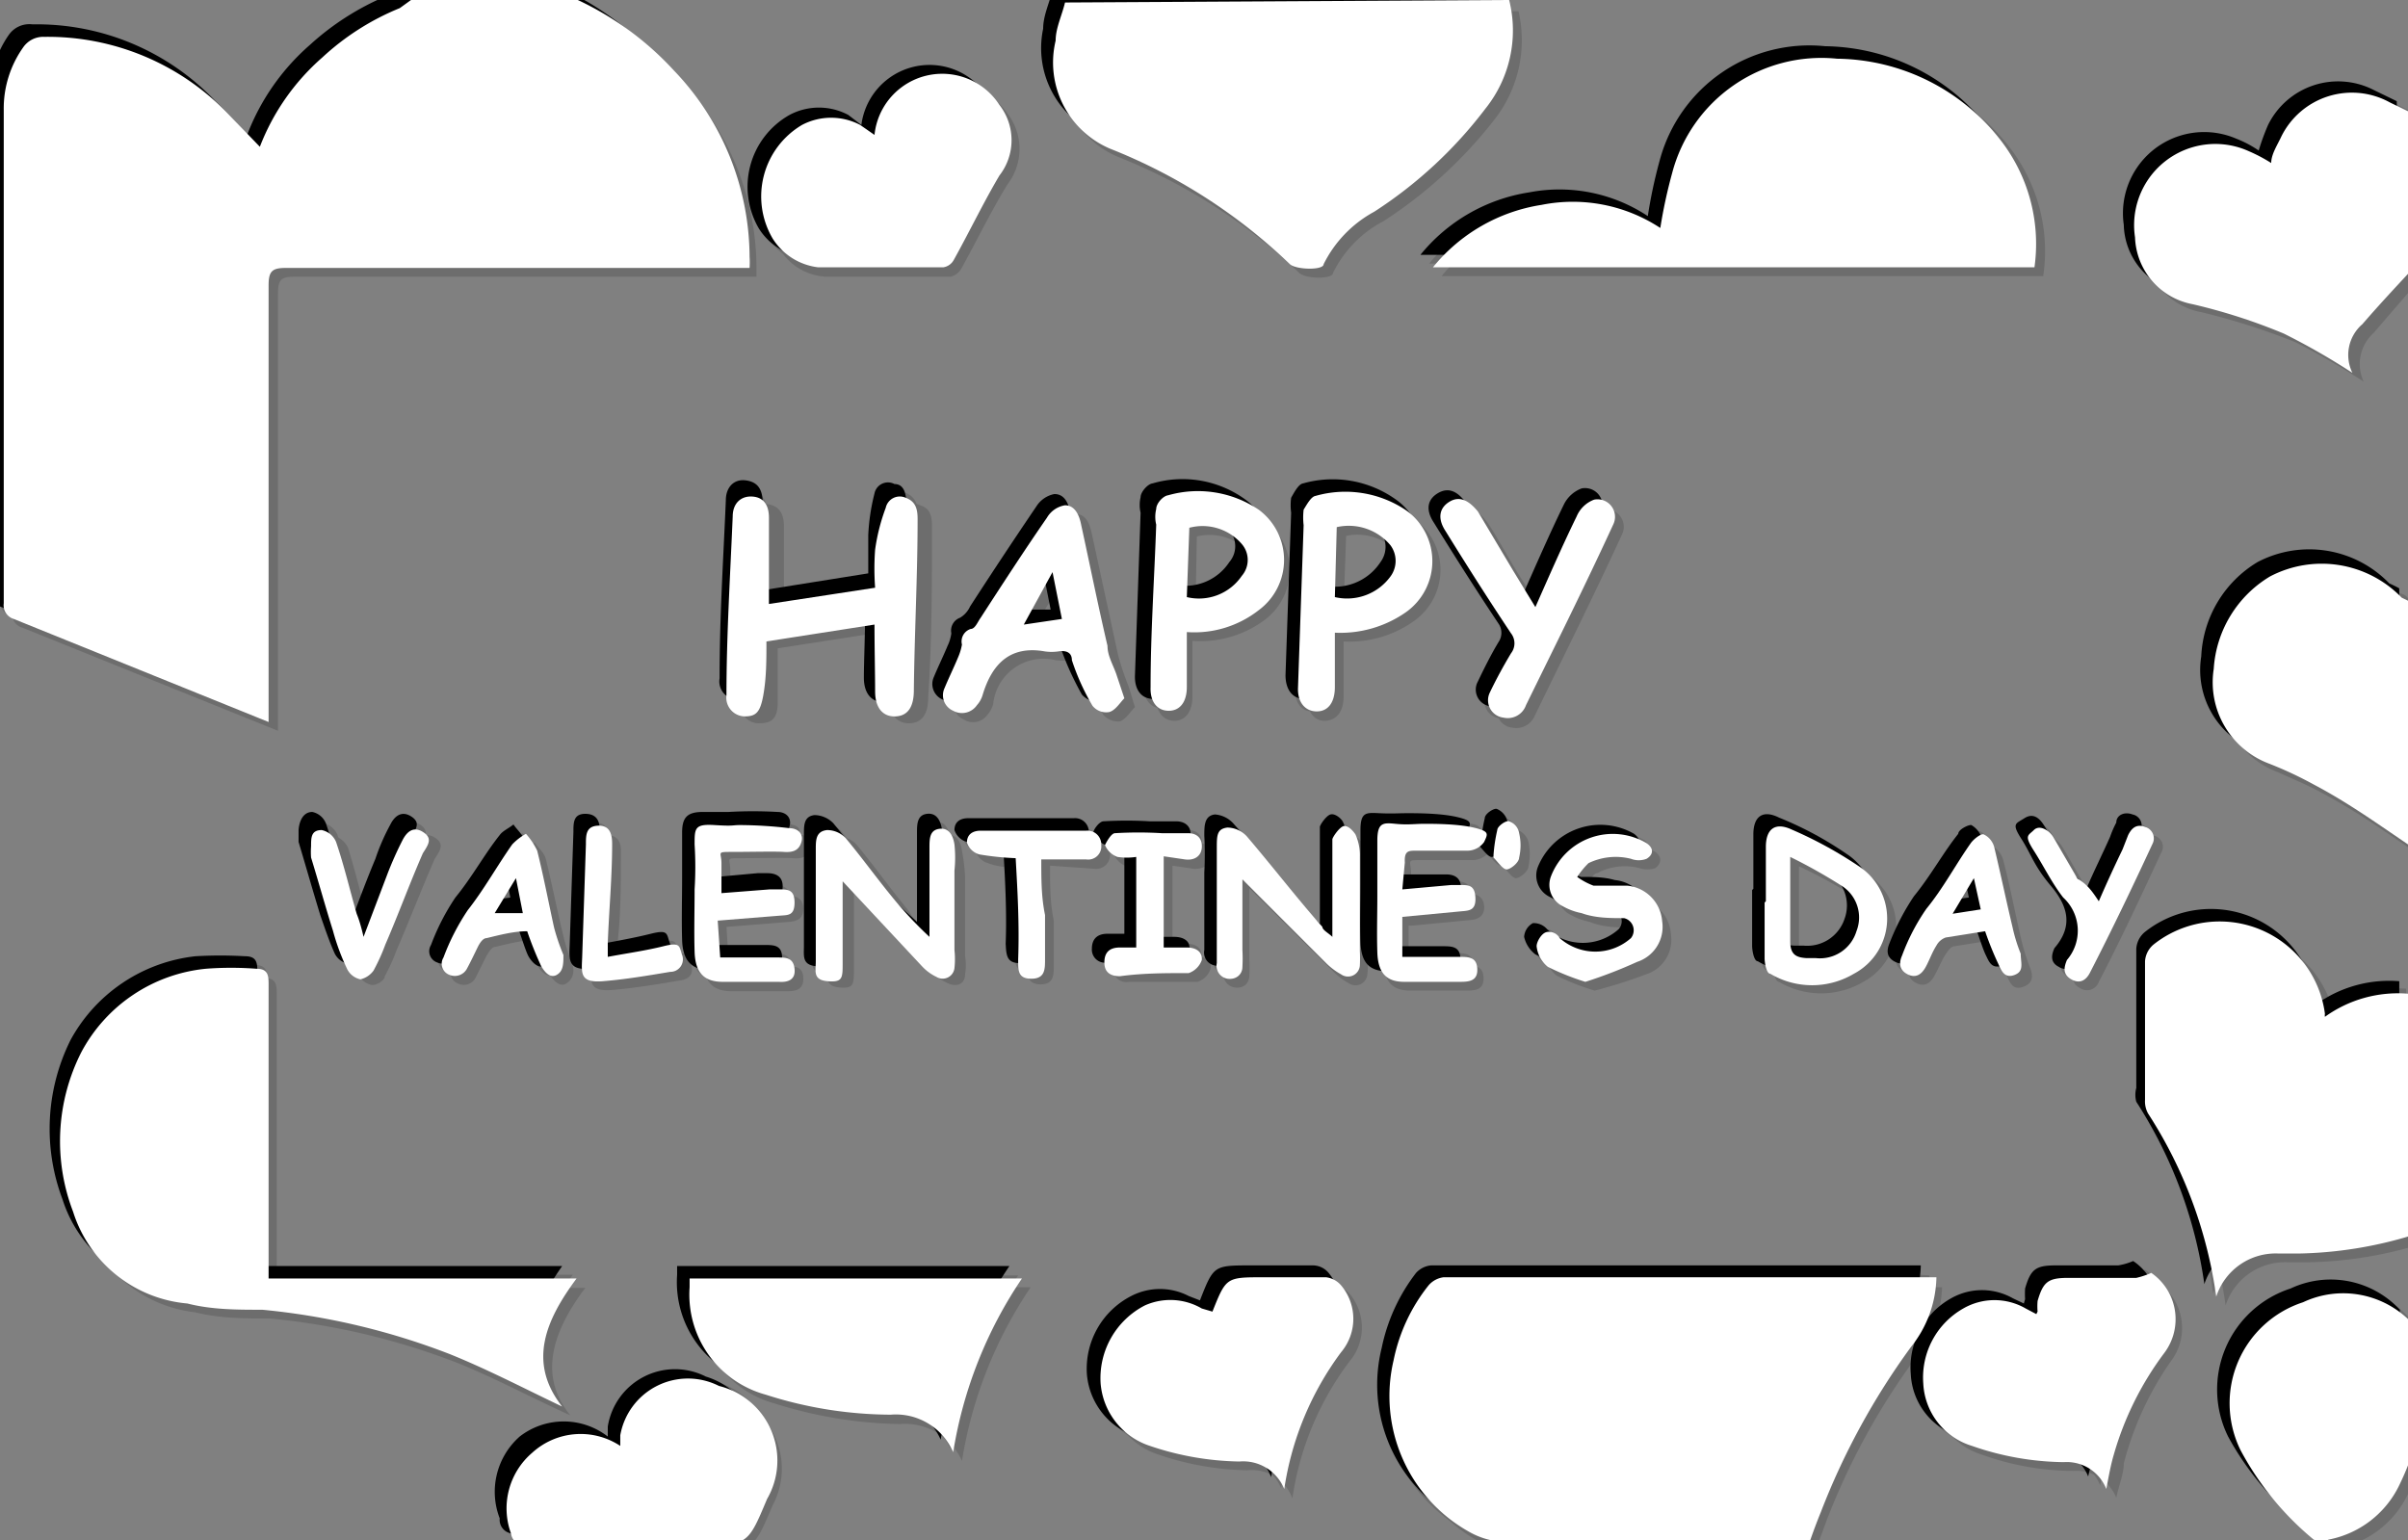 <svg xmlns="http://www.w3.org/2000/svg" viewBox="0 0 38.55 24.66"><rect x="0" y="0" width="38.55" height="24.66" fill="#808080" stroke="none"/><defs><style>.cls-1{isolation:isolate;}.cls-2{opacity:0.15;}.cls-2,.cls-3{mix-blend-mode:multiply;}.cls-4{fill:#fff;}</style></defs><title>convert-FIX-SVG-03</title><g class="cls-1"><g id="Layer_1" data-name="Layer 1"><g class="cls-2"><path d="M9.2,0a4.72,4.72,0,0,1,1.53,1.13,4.31,4.31,0,0,1,1.18,2.93s0,.1,0,.18H4.51c-.21,0-.26.06-.26.27,0,2.24,0,4.49,0,6.73v.27L.17,9.86A.24.24,0,0,1,0,9.6Q0,5.65,0,1.7a1.71,1.71,0,0,1,.3-1A.4.4,0,0,1,.66.53,4,4,0,0,1,3.59,1.76c.18.17.33.35.51.54a3.59,3.59,0,0,1,1-1.43A3.9,3.9,0,0,1,6.34.08L6.53,0Z"/><path d="M24.11,0a2,2,0,0,1-.38,1.73A7.58,7.58,0,0,1,22,3.34a1.83,1.83,0,0,0-.82.83c0,.1-.43.1-.54,0a8.87,8.87,0,0,0-2.87-1.84A1.53,1.53,0,0,1,16.84.6c0-.21.1-.41.15-.61Z"/><path d="M38.55,19.73a6.85,6.85,0,0,1-1.81.29h-.31a1,1,0,0,0-1,.69,7.09,7.09,0,0,0-1.09-2.92.54.54,0,0,1,0-.22q0-1.11,0-2.22a.42.42,0,0,1,.14-.28A1.7,1.7,0,0,1,37.2,16.2l0,0a2,2,0,0,1,1.32-.37Z"/><path d="M38.55,4.26c-.26.29-.53.58-.79.88a.67.67,0,0,0-.16.77,9.83,9.83,0,0,0-1.09-.62,8.56,8.56,0,0,0-1.46-.47,1.12,1.12,0,0,1-.92-1.08,1.29,1.29,0,0,1,1.79-1.38,2.47,2.47,0,0,1,.36.19,3.69,3.69,0,0,1,.17-.42,1.25,1.25,0,0,1,1.73-.55l.37.18Z"/><path d="M38.55,13.5c-.52-.34-1-.7-1.57-1a6,6,0,0,0-.72-.35,1.4,1.4,0,0,1-.88-1.51,1.86,1.86,0,0,1,.9-1.48,1.81,1.81,0,0,1,2.12.34s.1,0,.15.08Z"/><path d="M38.55,23.24c-.07.17-.12.34-.2.5a1.59,1.59,0,0,1-1.13.85.3.3,0,0,1-.24-.05,4.63,4.63,0,0,1-1.17-1.43,1.71,1.71,0,0,1,1-2.37,1.51,1.51,0,0,1,1.74.34Z"/><path d="M30.89,20.42a1.8,1.8,0,0,1-.4,1.09A11.5,11.5,0,0,0,29,24.15c-.06.16-.11.32-.18.49h-.23c-1.52,0-3,0-4.55,0a1.19,1.19,0,0,1-.62-.16,2.49,2.49,0,0,1-1.2-2.75,2.93,2.93,0,0,1,.55-1.2.37.37,0,0,1,.24-.12h7.71Z"/><path d="M8.93,22.47c-.6-.28-1.19-.59-1.8-.84a11,11,0,0,0-3-.72c-.4,0-.8,0-1.2-.1a2.14,2.14,0,0,1-1.78-1.47,3.19,3.19,0,0,1,.13-2.55,2.6,2.6,0,0,1,2-1.34,7.06,7.06,0,0,1,.8,0c.17,0,.2.09.2.24,0,1.49,0,3,0,4.45v.27H9.17C8.68,21.07,8.39,21.75,8.93,22.47Z"/><path d="M32.51,4.22H22.88a2.84,2.84,0,0,1,1.74-1,2.56,2.56,0,0,1,1.9.38c.06-.31.11-.61.19-.89A2.47,2.47,0,0,1,29.36.89,3.33,3.33,0,0,1,32,2.24,2.71,2.71,0,0,1,32.51,4.22Z"/><path d="M16.3,20.42a6.66,6.66,0,0,0-1.09,2.77,1,1,0,0,0-1-.59,7,7,0,0,1-2-.33A1.67,1.67,0,0,1,11,20.55a.69.69,0,0,1,0-.13Z"/><path d="M32.56,20.94c0-.05,0-.11,0-.17.09-.31.17-.37.49-.37h1.06a1.11,1.11,0,0,0,.23-.07.88.88,0,0,1,.21,1.27,5.29,5.29,0,0,0-.81,1.63c-.05.17-.07.35-.12.55a.66.66,0,0,0-.68-.42,4.94,4.94,0,0,1-1.47-.26,1.14,1.14,0,0,1-.78-1.05,1.27,1.27,0,0,1,.64-1.21,1,1,0,0,1,1,0l.17.08Z"/><path d="M19.35,21c.22-.56.22-.56.83-.56.32,0,.65,0,1,0a.37.37,0,0,1,.24.12.86.86,0,0,1,0,1.08,4.67,4.67,0,0,0-.91,2.19.72.72,0,0,0-.72-.45,4.62,4.62,0,0,1-1.43-.25,1.15,1.15,0,0,1-.8-1,1.33,1.33,0,0,1,.71-1.25,1,1,0,0,1,.92.05Z"/><path d="M13.93,2.1a1.1,1.1,0,0,1,2-.48.92.92,0,0,1,0,1.13c-.27.44-.49.91-.73,1.35a.28.28,0,0,1-.18.13H13a.9.9,0,0,1-.72-.45A1.33,1.33,0,0,1,12.78,2a1,1,0,0,1,.94,0Z"/><path d="M9.87,23.09c0-.06,0-.11.05-.16a1.1,1.1,0,0,1,1.57-.8,1.24,1.24,0,0,1,.73,1.77c-.31.73-.31.74-1.1.74s-1.83,0-2.75,0a.21.21,0,0,1-.25-.19,1.19,1.19,0,0,1,.34-1.29A1.15,1.15,0,0,1,9.87,23.09Z"/><path d="M14,9.91l-1.74.27c0,.31,0,.59-.05.87s-.12.33-.3.33-.29-.13-.29-.34c0-.95.06-1.9.1-2.85A.3.3,0,0,1,12,7.87c.18,0,.28.12.28.33V9.59L14,9.32c0-.19,0-.4,0-.61a3.76,3.76,0,0,1,.17-.66.24.24,0,0,1,.32-.16.28.28,0,0,1,.19.33L14.61,11c0,.26-.09.41-.28.42S14,11.25,14,11,14,10.31,14,9.91Z"/><path d="M18,11.12c-.07.07-.14.2-.23.23a.35.35,0,0,1-.28-.1,3.94,3.94,0,0,1-.32-.73c-.05-.14-.1-.17-.23-.15a.75.75,0,0,1-.21,0c-.56-.09-.84.2-1,.7a.4.4,0,0,1-.09.17.28.28,0,0,1-.38.08A.27.27,0,0,1,15.1,11c.07-.17.15-.33.22-.5a.36.36,0,0,0,.06-.2.22.22,0,0,1,.14-.24.49.49,0,0,0,.16-.19c.36-.53.7-1.07,1.06-1.6.07-.09.2-.2.29-.19s.23.16.26.31l.42,1.94c0,.16.11.32.16.48ZM16.33,9.9,17,9.85l-.15-.75Z"/><path d="M18.89,10.06c0,.31,0,.6,0,.89s-.11.39-.29.39-.3-.14-.29-.39l.09-2.6a.49.49,0,0,1,0-.24c0-.09.12-.21.19-.23a1.74,1.74,0,0,1,1.45.24,1,1,0,0,1,0,1.61A1.76,1.76,0,0,1,18.89,10.06Zm.05-.55a.86.86,0,0,0,.89-.34.41.41,0,0,0,0-.51A.85.85,0,0,0,19,8.39Z"/><path d="M21.31,10.07V11c0,.24-.11.38-.29.39s-.3-.14-.29-.39c0-.86.05-1.73.09-2.59a.66.66,0,0,1,0-.25c0-.09.12-.21.2-.23a1.75,1.75,0,0,1,1.45.24,1,1,0,0,1,0,1.62A1.82,1.82,0,0,1,21.31,10.07Zm0-.56a.86.86,0,0,0,.89-.34.41.41,0,0,0,0-.49.83.83,0,0,0-.85-.29Z"/><path d="M24.52,9.66c.24-.52.44-1,.67-1.45A.47.47,0,0,1,25.46,8a.28.28,0,0,1,.31.39c-.46,1-.93,1.94-1.4,2.91a.34.34,0,0,1-.36.2.27.27,0,0,1-.21-.4c.1-.22.21-.43.33-.64a.26.26,0,0,0,0-.32c-.36-.54-.7-1.09-1.05-1.63-.13-.21-.09-.38.08-.48s.32,0,.44.16.38.63.57.94S24.38,9.43,24.52,9.66Z"/><path d="M14.82,14.9V13.48c0-.14,0-.28.16-.31s.21.12.24.26a2.71,2.71,0,0,1,0,.41c0,.43,0,.85,0,1.27a1,1,0,0,1,0,.3.18.18,0,0,1-.28.13.81.81,0,0,1-.24-.17L13.43,14v.57c0,.24,0,.49,0,.74s0,.3-.23.28-.2-.16-.2-.31c0-.6,0-1.2,0-1.8,0-.15,0-.29.18-.31a.4.4,0,0,1,.29.14c.29.35.56.72.86,1.07A6.14,6.14,0,0,0,14.82,14.9Z"/><path d="M19.83,14v1.13a1.24,1.24,0,0,1,0,.27c0,.13-.09.22-.23.19s-.18-.11-.18-.25c0-.41,0-.83,0-1.24a5.68,5.68,0,0,0,0-.59c0-.16,0-.31.17-.34a.44.44,0,0,1,.3.15c.41.47.81,1,1.21,1.44.05.06.11.1.17.16V13.51s0-.1,0-.13.09-.17.16-.2.17.06.2.12a.85.85,0,0,1,.08.35c0,.51,0,1,0,1.52a.85.85,0,0,1,0,.23c0,.16-.15.22-.3.14a.84.84,0,0,1-.23-.18Z"/><path d="M28.21,14.37v-.86c0-.3.15-.41.41-.28a5.12,5.12,0,0,1,1.08.59,1,1,0,0,1-.07,1.71,1.33,1.33,0,0,1-1.35,0c-.06,0-.09-.16-.09-.25,0-.3,0-.59,0-.89Zm.4-.7c0,.49,0,.92,0,1.35,0,.2.09.26.26.26H29a.62.62,0,0,0,.66-.43.6.6,0,0,0-.24-.72A7.73,7.73,0,0,0,28.61,13.67Z"/><path d="M11.47,15.27h.91c.14,0,.27,0,.28.18s-.1.22-.25.22c-.3,0-.6,0-.9,0s-.44-.15-.45-.47,0-.68,0-1,0-.48,0-.72,0-.33.32-.3.27-.05.41-.05.53,0,.79.05.23.09.19.23-.14.17-.28.16a7.4,7.4,0,0,0-.82,0,.16.16,0,0,0-.18.18c0,.15,0,.31,0,.49l.77-.07.14,0c.14,0,.25.05.26.22s-.1.19-.24.21l-1,.08Z"/><path d="M22.39,14.18l.78-.07.15,0c.13,0,.23.05.24.21s-.08.2-.22.21l-.94.09,0,0v.64h.9c.15,0,.28,0,.29.2s-.12.2-.26.2c-.3,0-.61,0-.9,0S22,15.51,22,15.2s0-.61,0-.91,0-.59,0-.89.09-.28.3-.27.3,0,.45,0a5.25,5.25,0,0,1,.79.06c.12,0,.24.1.17.22a.37.37,0,0,1-.26.15c-.27,0-.55,0-.82,0s-.2.05-.19.19S22.39,14,22.39,14.18Z"/><path d="M25.33,15.66a3,3,0,0,1-.61-.24.47.47,0,0,1-.18-.33.2.2,0,0,1,.37-.12.86.86,0,0,0,1.15,0,.19.19,0,0,0-.13-.32c-.22-.05-.45-.05-.68-.09a1.06,1.06,0,0,1-.3-.1.39.39,0,0,1-.19-.49,1.08,1.08,0,0,1,1.54-.53.14.14,0,0,1,0,.26.46.46,0,0,1-.26,0,1,1,0,0,0-.68.08,1.24,1.24,0,0,0-.18.21,1.1,1.1,0,0,0,.26.14c.18,0,.37,0,.55.06a.6.6,0,0,1,.55.57.57.57,0,0,1-.4.64A7.83,7.83,0,0,1,25.33,15.66Z"/><path d="M31.72,14.86l-.63.09a.33.33,0,0,0-.15.14c-.06.1-.11.22-.17.33s-.14.19-.29.13-.14-.19-.09-.3a3.68,3.68,0,0,1,.4-.76c.26-.33.47-.7.71-1.05,0-.06.16-.15.2-.13a.33.33,0,0,1,.17.21c.11.43.19.85.29,1.28a3.38,3.38,0,0,0,.13.42c.06.14.07.27-.09.33s-.22-.07-.27-.17S31.8,15,31.72,14.86ZM31.55,14l-.34.57.45-.06Z"/><path d="M8.38,14.86c-.21,0-.43.05-.65.1-.05,0-.1.09-.14.14s-.11.23-.17.34a.2.2,0,0,1-.28.11.19.19,0,0,1-.1-.28,3.9,3.9,0,0,1,.39-.76c.27-.33.47-.7.71-1,0-.07.15-.11.22-.17a.75.75,0,0,1,.18.27c.1.41.18.82.28,1.23a3.22,3.22,0,0,0,.14.44c0,.14,0,.26-.1.32s-.21-.05-.26-.15S8.46,15.05,8.38,14.86ZM8.21,14l-.34.57.44-.06Z"/><path d="M18.57,13.66v1.45H19c.14,0,.25.07.23.2a.3.3,0,0,1-.21.21c-.36,0-.73,0-1.1.05a.21.21,0,0,1-.25-.22c0-.16.09-.24.25-.24h.26V13.67a1,1,0,0,1-.3,0,.34.34,0,0,1-.2-.19c0-.05.1-.18.16-.19a6.35,6.35,0,0,1,.76,0c.14,0,.28,0,.42,0s.23.08.22.22-.13.21-.27.2Z"/><path d="M5.76,14.89c.14-.37.26-.69.39-1a5.55,5.55,0,0,1,.24-.56c.07-.12.17-.23.33-.13s.09.21,0,.34c-.21.48-.4,1-.6,1.46a3.23,3.23,0,0,1-.2.42c0,.07-.14.15-.21.14a.34.34,0,0,1-.21-.16c-.09-.2-.16-.41-.23-.61C5.18,14.4,5.07,14,5,13.62a1.29,1.29,0,0,1,0-.19c0-.14,0-.26.17-.26a.36.36,0,0,1,.23.19c.12.38.21.77.32,1.16Z"/><path d="M33.54,14.38l.38-.84a2.29,2.29,0,0,1,.1-.23.2.2,0,1,1,.38.15c-.32.69-.64,1.37-1,2.06a.21.21,0,0,1-.3.11c-.14-.08-.12-.19-.07-.31l0,0a.72.72,0,0,0-.07-1c-.18-.23-.31-.5-.47-.75s-.09-.24.05-.33.24,0,.31.11.26.45.4.68Z"/><path d="M16.21,13.69c-.23,0-.41,0-.59-.07a.33.33,0,0,1-.2-.18c0-.14.09-.19.22-.19h1.69a.23.23,0,1,1,0,.46l-.72-.05c0,.31,0,.6.06.88l0,.72c0,.15,0,.3-.21.3s-.21-.14-.22-.31C16.26,14.73,16.23,14.21,16.21,13.69Z"/><path d="M9.67,15.27c.32-.06.61-.11.89-.18s.25,0,.3.14a.19.19,0,0,1-.18.27,10,10,0,0,1-1.08.15c-.25,0-.35-.12-.34-.37l.06-1.82c0-.15,0-.29.2-.29s.23.13.22.29c0,.53,0,1-.07,1.58Z"/><path d="M23.85,13.63a2.44,2.44,0,0,1,.06-.39c0-.07.14-.16.19-.15a.29.29,0,0,1,.17.19,1,1,0,0,1-.05.39c0,.08-.14.2-.2.19s-.14-.12-.21-.19Z"/><path d="M9.39.18a4.94,4.94,0,0,1,1.54,1.14,4.36,4.36,0,0,1,1.18,2.93s0,.1,0,.18H4.71c-.22,0-.26.06-.26.27v7L.36,10.05A.22.22,0,0,1,.2,9.8c0-2.63,0-5.27,0-7.9a1.68,1.68,0,0,1,.3-1A.4.4,0,0,1,.86.73,3.94,3.94,0,0,1,3.79,2c.18.17.33.35.51.53a3.63,3.63,0,0,1,1-1.43A4.27,4.27,0,0,1,6.54.27,1.63,1.63,0,0,0,6.73.18Z"/><path d="M24.31.18a2.06,2.06,0,0,1-.39,1.74,7.2,7.2,0,0,1-1.77,1.62,1.86,1.86,0,0,0-.81.83c0,.1-.43.1-.54,0a9,9,0,0,0-2.88-1.85A1.52,1.52,0,0,1,17,.8c0-.21.1-.41.15-.62Z"/><path d="M38.75,19.92a6.46,6.46,0,0,1-1.81.29l-.31,0a1,1,0,0,0-1,.69A7.23,7.23,0,0,0,34.56,18a.54.54,0,0,1-.05-.22c0-.75,0-1.49,0-2.23a.38.38,0,0,1,.14-.27,1.7,1.7,0,0,1,2.74,1.11s0,0,0,.05a2,2,0,0,1,1.33-.37Z"/><path d="M38.75,4.46,38,5.33a.67.67,0,0,0-.16.78,11.84,11.84,0,0,0-1.09-.63A10.79,10.79,0,0,0,35.25,5a1.13,1.13,0,0,1-.93-1.07,1.3,1.3,0,0,1,1.8-1.38,1.78,1.78,0,0,1,.36.19,3.69,3.69,0,0,1,.17-.42,1.25,1.25,0,0,1,1.73-.55l.37.18Z"/><path d="M38.75,13.7c-.52-.35-1-.7-1.57-1-.23-.13-.48-.23-.72-.34a1.38,1.38,0,0,1-.88-1.51,1.86,1.86,0,0,1,.9-1.48,1.78,1.78,0,0,1,2.11.34s.11.05.16.08Z"/><path d="M38.75,23.44a4.4,4.4,0,0,1-.21.5,1.57,1.57,0,0,1-1.12.85.3.3,0,0,1-.24-.05A4.63,4.63,0,0,1,36,23.31a1.7,1.7,0,0,1,1-2.37,1.51,1.51,0,0,1,1.75.34Z"/><path d="M31.09,20.61a1.87,1.87,0,0,1-.4,1.1,11.13,11.13,0,0,0-1.45,2.64l-.18.49h-.23c-1.52,0-3,0-4.55,0a1.2,1.2,0,0,1-.62-.17,2.45,2.45,0,0,1-1.2-2.74,2.93,2.93,0,0,1,.55-1.2.37.37,0,0,1,.24-.12h7.84Z"/><path d="M9.13,22.66c-.6-.27-1.19-.59-1.81-.84a11.24,11.24,0,0,0-3-.71c-.4,0-.8,0-1.2-.1a2.12,2.12,0,0,1-1.78-1.47A3.19,3.19,0,0,1,1.44,17a2.6,2.6,0,0,1,2-1.34,6.89,6.89,0,0,1,.79,0c.18,0,.2.09.2.24v4.72H9.37C8.88,21.27,8.59,22,9.13,22.66Z"/><path d="M32.71,4.42H23.08a2.79,2.79,0,0,1,1.74-1,2.56,2.56,0,0,1,1.9.38,7.76,7.76,0,0,1,.19-.89,2.48,2.48,0,0,1,2.65-1.86,3.35,3.35,0,0,1,2.65,1.36A2.71,2.71,0,0,1,32.71,4.42Z"/><path d="M16.5,20.61a6.91,6.91,0,0,0-1.1,2.78,1,1,0,0,0-1-.59,7,7,0,0,1-2-.33,1.66,1.66,0,0,1-1.22-1.72s0-.08,0-.14Z"/><path d="M32.76,21.14a1.36,1.36,0,0,1,0-.17c.09-.31.17-.37.49-.37h1.05a1,1,0,0,0,.24-.07.88.88,0,0,1,.21,1.27A5.08,5.08,0,0,0,34,23.43c0,.17-.08.35-.12.55a.69.69,0,0,0-.68-.43,4.34,4.34,0,0,1-1.47-.26,1.1,1.1,0,0,1-.78-1A1.27,1.27,0,0,1,31.57,21a1,1,0,0,1,1,0l.17.08Z"/><path d="M19.55,21.16c.22-.56.22-.56.82-.56.33,0,.65,0,1,0a.33.33,0,0,1,.24.12.84.84,0,0,1,0,1.07,4.77,4.77,0,0,0-.92,2.2.69.69,0,0,0-.72-.45,4.61,4.61,0,0,1-1.42-.25,1.15,1.15,0,0,1-.8-1A1.31,1.31,0,0,1,18.45,21a1,1,0,0,1,.92,0Z"/><path d="M14.13,2.3a1.1,1.1,0,0,1,2-.48.93.93,0,0,1,0,1.13c-.27.44-.49.9-.74,1.35a.27.27,0,0,1-.17.13c-.68,0-1.35,0-2,0A.92.92,0,0,1,12.49,4,1.32,1.32,0,0,1,13,2.15a1,1,0,0,1,.94,0Z"/><path d="M10.07,23.29c0-.06,0-.11,0-.16a1.09,1.09,0,0,1,1.57-.8,1.24,1.24,0,0,1,.73,1.77c-.31.73-.31.74-1.1.74s-1.83,0-2.75,0a.21.21,0,0,1-.25-.19,1.18,1.18,0,0,1,.34-1.29A1.15,1.15,0,0,1,10.07,23.29Z"/><path d="M14.19,10.11l-1.74.27c0,.3,0,.59,0,.87s-.12.33-.3.33a.29.29,0,0,1-.29-.34c0-1,.06-1.9.1-2.85,0-.21.13-.34.31-.32s.27.12.28.33V9.79l1.69-.27c0-.19,0-.4,0-.61a3.29,3.29,0,0,1,.17-.67.22.22,0,0,1,.32-.15c.16.05.19.17.19.33,0,.91,0,1.83-.06,2.74,0,.26-.09.41-.29.42s-.33-.13-.33-.39S14.19,10.51,14.19,10.11Z"/><path d="M18.17,11.32c-.07.07-.14.19-.24.23a.32.32,0,0,1-.27-.11,4.69,4.69,0,0,1-.33-.72c0-.14-.1-.17-.22-.15a.75.75,0,0,1-.21,0,.81.81,0,0,0-1,.7.4.4,0,0,1-.09.17.28.28,0,0,1-.38.08.27.27,0,0,1-.14-.36c.07-.17.15-.33.22-.5a.66.66,0,0,0,.06-.2.23.23,0,0,1,.14-.25.4.4,0,0,0,.16-.18c.35-.53.7-1.07,1.06-1.6a.44.44,0,0,1,.29-.2c.17,0,.23.17.26.32l.42,1.94a4.5,4.5,0,0,0,.16.48C18.1,11.08,18.12,11.17,18.17,11.32ZM16.53,10.1l.63,0L17,9.3Z"/><path d="M19.09,10.26v.89c0,.24-.11.39-.29.39s-.3-.15-.29-.39l.09-2.6a.55.55,0,0,1,0-.25c0-.08.11-.21.19-.22a1.71,1.71,0,0,1,1.45.24,1,1,0,0,1,0,1.61A1.72,1.72,0,0,1,19.09,10.26Zm.05-.56A.84.84,0,0,0,20,9.37a.39.39,0,0,0,0-.51.83.83,0,0,0-.84-.27Z"/><path d="M21.51,10.27v.88c0,.24-.11.38-.29.39s-.3-.15-.3-.39L21,8.56a.93.93,0,0,1,0-.25c.05-.09.12-.22.19-.23a1.74,1.74,0,0,1,1.45.23,1,1,0,0,1,0,1.63A1.77,1.77,0,0,1,21.51,10.27Zm0-.56a.87.87,0,0,0,.89-.34.41.41,0,0,0,0-.49.86.86,0,0,0-.85-.3Z"/><path d="M24.72,9.86c.23-.52.44-1,.66-1.45a.52.52,0,0,1,.28-.25.28.28,0,0,1,.31.39c-.46,1-.93,1.94-1.4,2.91a.32.32,0,0,1-.36.19.27.27,0,0,1-.21-.4c.1-.21.21-.43.33-.63a.26.26,0,0,0,0-.32c-.36-.54-.71-1.09-1.05-1.64-.13-.2-.1-.37.08-.47s.32,0,.44.16.37.63.57.94S24.57,9.63,24.72,9.86Z"/><path d="M15,15.1c0-.47,0-.94,0-1.42,0-.14,0-.29.16-.31s.22.12.24.25a3,3,0,0,1,.05.42c0,.43,0,.85,0,1.27a.92.92,0,0,1,0,.29c0,.16-.14.21-.28.14a.7.7,0,0,1-.24-.17l-1.26-1.35v.56c0,.25,0,.5,0,.74s0,.31-.23.29-.2-.16-.2-.32c0-.59,0-1.19,0-1.79,0-.15,0-.29.17-.31a.43.43,0,0,1,.3.13c.29.35.56.73.85,1.08C14.65,14.78,14.85,14.94,15,15.1Z"/><path d="M20,14.22v1.13a2.48,2.48,0,0,1,0,.27c0,.13-.1.21-.23.19a.21.21,0,0,1-.18-.25c0-.41,0-.83,0-1.24a5.68,5.68,0,0,0,0-.59c0-.16,0-.32.17-.34a.44.44,0,0,1,.3.15c.41.47.81,1,1.21,1.44l.17.16V13.71c0-.05,0-.1,0-.13s.1-.18.17-.2.17.06.2.12a1,1,0,0,1,.08.35v1.52a.93.93,0,0,1,0,.23.19.19,0,0,1-.3.14,1.08,1.08,0,0,1-.24-.18Z"/><path d="M28.41,14.57V13.7c0-.29.15-.4.41-.27A5.58,5.58,0,0,1,29.9,14a1,1,0,0,1-.07,1.72,1.33,1.33,0,0,1-1.35,0c-.06,0-.09-.16-.09-.25,0-.3,0-.59,0-.89Zm.39-.7c0,.49,0,.92,0,1.35,0,.2.09.25.26.26h.15a.63.63,0,0,0,.66-.43.62.62,0,0,0-.24-.73A7.94,7.94,0,0,0,28.8,13.87Z"/><path d="M11.67,15.47h.91c.14,0,.27,0,.28.18s-.1.22-.25.22-.6,0-.9,0-.44-.15-.45-.48,0-.67,0-1,0-.48,0-.72.05-.33.32-.31.27,0,.41,0a7,7,0,0,1,.79,0c.12,0,.23.09.19.23s-.14.16-.28.15-.55,0-.82,0-.18,0-.18.18,0,.3,0,.49l.77-.07.15,0c.14,0,.25.05.25.21s-.1.2-.23.21l-1,.08Z"/><path d="M22.59,14.38l.78-.07.15,0c.13,0,.23.05.24.2s-.09.21-.22.22l-.94.09s0,0-.05,0v.64h.91c.15,0,.28,0,.29.19s-.12.21-.27.21c-.3,0-.6,0-.9,0s-.42-.15-.43-.47,0-.6,0-.91,0-.59,0-.88.09-.28.3-.27.3,0,.45,0,.53,0,.79.06.23.1.17.23a.37.37,0,0,1-.26.15c-.28,0-.55,0-.82,0s-.2,0-.19.19Z"/><path d="M25.53,15.86a3.69,3.69,0,0,1-.61-.24.49.49,0,0,1-.18-.33.27.27,0,0,1,.14-.22.28.28,0,0,1,.23.1.86.86,0,0,0,1.14,0,.19.19,0,0,0-.12-.32c-.22,0-.46,0-.68-.09a1.08,1.08,0,0,1-.3-.11.38.38,0,0,1-.19-.48,1.08,1.08,0,0,1,1.54-.53c.12.09.09.19,0,.26a.42.42,0,0,1-.25,0,.94.94,0,0,0-.68.08c-.07,0-.12.14-.18.21a1.1,1.1,0,0,0,.26.14c.18,0,.37,0,.54.05a.62.62,0,0,1,.56.58.58.58,0,0,1-.4.64A7.83,7.83,0,0,1,25.53,15.86Z"/><path d="M31.92,15.05l-.63.1c-.06,0-.11.08-.15.14s-.11.22-.17.33-.15.19-.29.12-.14-.18-.09-.3a3.83,3.83,0,0,1,.39-.75c.27-.33.47-.7.72-1,0-.07.16-.15.2-.14a.37.37,0,0,1,.17.22c.11.42.19.85.29,1.28a3.38,3.38,0,0,0,.13.42c.06.14.07.27-.1.33s-.21-.07-.26-.17S32,15.24,31.92,15.05Zm-.17-.85-.34.57.45-.06Z"/><path d="M8.58,15.05c-.21,0-.44.06-.65.11-.06,0-.1.08-.14.14l-.17.34a.21.21,0,0,1-.28.11.19.19,0,0,1-.1-.28,3.64,3.64,0,0,1,.39-.76c.27-.33.47-.7.71-1.05.05-.07.15-.11.22-.17.06.09.16.17.18.27.1.41.18.82.28,1.23a3.22,3.22,0,0,0,.14.44c.05.14,0,.26-.1.32s-.21-.06-.26-.15S8.66,15.25,8.58,15.05Zm-.17-.85-.34.57.44-.06Z"/><path d="M18.77,13.86v1.45h.37c.15,0,.26.07.24.2a.32.32,0,0,1-.21.21c-.37,0-.73,0-1.1,0a.21.21,0,0,1-.25-.22c0-.16.09-.24.25-.24h.26V13.87a1,1,0,0,1-.3,0,.37.37,0,0,1-.2-.19c0-.05.09-.18.16-.19a6.27,6.27,0,0,1,.75,0c.14,0,.28,0,.42,0s.24.08.23.22-.13.21-.28.2Z"/><path d="M6,15.09c.14-.37.26-.69.39-1a3.39,3.39,0,0,1,.24-.55c.06-.12.17-.23.33-.13s.09.2,0,.34c-.21.48-.41,1-.61,1.46a3.17,3.17,0,0,1-.19.42c0,.07-.14.15-.21.14a.31.31,0,0,1-.21-.16c-.09-.2-.16-.41-.23-.61-.12-.39-.23-.78-.35-1.18,0-.06,0-.12,0-.18s0-.26.18-.26a.36.36,0,0,1,.23.19c.12.38.21.77.32,1.15C5.87,14.82,5.91,14.92,6,15.09Z"/><path d="M33.74,14.57c.13-.3.26-.56.38-.83a1.6,1.6,0,0,1,.1-.23c.05-.12.13-.18.26-.13a.18.18,0,0,1,.12.27c-.32.69-.64,1.38-1,2.07a.2.2,0,0,1-.3.1c-.14-.07-.12-.19-.07-.3v0c.31-.36.21-.68-.06-1s-.31-.5-.47-.75-.09-.24,0-.33.24,0,.31.11.26.45.39.67Z"/><path d="M16.4,13.89c-.22,0-.4,0-.58-.07a.29.29,0,0,1-.2-.19c0-.13.09-.19.22-.19h1.69a.22.22,0,0,1,.24.24.22.22,0,0,1-.24.23l-.72-.05c0,.31,0,.59.06.88l0,.72c0,.15,0,.3-.21.3s-.21-.14-.22-.31C16.46,14.93,16.43,14.41,16.4,13.89Z"/><path d="M9.87,15.47c.32-.06.61-.11.89-.18s.25,0,.3.14,0,.25-.19.27c-.35.06-.71.12-1.07.15s-.35-.12-.34-.37l.06-1.82c0-.15,0-.29.19-.29s.24.13.23.29c0,.52,0,1.05-.07,1.58Z"/><path d="M24.05,13.83a2.44,2.44,0,0,1,.06-.39c0-.07.14-.16.19-.15a.29.29,0,0,1,.17.19,1,1,0,0,1,0,.39c0,.08-.14.19-.2.19s-.14-.12-.21-.19Z"/></g><g class="cls-3"><path d="M9.05-.16A4.94,4.94,0,0,1,10.59,1a4.36,4.36,0,0,1,1.18,2.93s0,.1,0,.18H4.37c-.22,0-.26.06-.26.27v7L0,9.71a.22.22,0,0,1-.16-.25c0-2.63,0-5.27,0-7.9a1.68,1.68,0,0,1,.3-1A.4.4,0,0,1,.52.39,3.94,3.94,0,0,1,3.45,1.62c.18.17.33.35.51.53a3.63,3.63,0,0,1,1-1.43A4.27,4.27,0,0,1,6.2-.07a1.63,1.63,0,0,0,.19-.09Z"/><path d="M24-.16a2.06,2.06,0,0,1-.39,1.74A7.2,7.2,0,0,1,21.81,3.2,1.86,1.86,0,0,0,21,4c0,.1-.43.1-.54,0a9,9,0,0,0-2.88-1.85A1.5,1.5,0,0,1,16.7.46c0-.21.1-.41.15-.62Z"/><path d="M38.41,19.58a6.46,6.46,0,0,1-1.81.29l-.31,0a1,1,0,0,0-1,.69,7.23,7.23,0,0,0-1.09-2.92.42.42,0,0,1,0-.22c0-.75,0-1.49,0-2.23a.38.38,0,0,1,.14-.27,1.7,1.7,0,0,1,2.74,1.11s0,0,0,.05a2,2,0,0,1,1.33-.37Z"/><path d="M38.41,4.12,37.62,5a.67.67,0,0,0-.16.78,11.84,11.84,0,0,0-1.09-.63,10.79,10.79,0,0,0-1.46-.47A1.13,1.13,0,0,1,34,3.6a1.3,1.3,0,0,1,1.8-1.38,1.78,1.78,0,0,1,.36.19A3.69,3.69,0,0,1,36.31,2,1.25,1.25,0,0,1,38,1.44l.37.18Z"/><path d="M38.41,13.36c-.52-.35-1-.7-1.57-1a6.74,6.74,0,0,0-.72-.34,1.38,1.38,0,0,1-.88-1.51A1.86,1.86,0,0,1,36.14,9a1.78,1.78,0,0,1,2.11.34s.11.05.16.08Z"/><path d="M38.41,23.1a4.4,4.4,0,0,1-.21.5,1.57,1.57,0,0,1-1.12.85.3.3,0,0,1-.24-.05A4.63,4.63,0,0,1,35.67,23a1.7,1.7,0,0,1,1-2.37,1.51,1.51,0,0,1,1.75.34Z"/><path d="M30.75,20.27a1.87,1.87,0,0,1-.4,1.1A11.13,11.13,0,0,0,28.9,24l-.18.49h-.23c-1.52,0-3,0-4.55,0a1.2,1.2,0,0,1-.62-.17,2.45,2.45,0,0,1-1.2-2.74,2.93,2.93,0,0,1,.55-1.2.37.37,0,0,1,.24-.12h7.84Z"/><path d="M8.79,22.32C8.19,22,7.6,21.73,7,21.48a11.24,11.24,0,0,0-3-.71c-.4,0-.8,0-1.2-.1A2.12,2.12,0,0,1,1,19.2a3.19,3.19,0,0,1,.13-2.55,2.6,2.6,0,0,1,2-1.34,6.89,6.89,0,0,1,.79,0c.18,0,.2.09.2.24v4.72H9C8.54,20.93,8.25,21.61,8.79,22.32Z"/><path d="M32.37,4.08H22.74a2.79,2.79,0,0,1,1.74-1,2.56,2.56,0,0,1,1.9.38,7.76,7.76,0,0,1,.19-.89A2.48,2.48,0,0,1,29.22.74,3.35,3.35,0,0,1,31.87,2.1,2.71,2.71,0,0,1,32.37,4.08Z"/><path d="M16.16,20.27a6.91,6.91,0,0,0-1.1,2.78,1,1,0,0,0-1-.59,7,7,0,0,1-2-.33,1.66,1.66,0,0,1-1.22-1.72s0-.08,0-.14Z"/><path d="M32.42,20.8a1.36,1.36,0,0,1,0-.17c.09-.31.17-.37.49-.37h1a1,1,0,0,0,.24-.07.88.88,0,0,1,.21,1.27,5,5,0,0,0-.81,1.63c0,.17-.08.35-.12.55a.68.68,0,0,0-.68-.43A4.34,4.34,0,0,1,31.37,23a1.1,1.1,0,0,1-.78-1,1.27,1.27,0,0,1,.64-1.21,1,1,0,0,1,1,0l.17.08Z"/><path d="M19.21,20.82c.22-.56.22-.56.82-.56.33,0,.65,0,1,0a.33.33,0,0,1,.24.12.84.84,0,0,1,0,1.07,4.77,4.77,0,0,0-.92,2.2.69.69,0,0,0-.72-.45A4.73,4.73,0,0,1,18.19,23a1.15,1.15,0,0,1-.79-1,1.31,1.31,0,0,1,.71-1.25,1,1,0,0,1,.92,0Z"/><path d="M13.79,2a1.1,1.1,0,0,1,2-.48.93.93,0,0,1,0,1.13c-.27.44-.49.9-.74,1.35a.23.23,0,0,1-.17.12c-.68,0-1.35,0-2,0a1,1,0,0,1-.73-.46,1.32,1.32,0,0,1,.49-1.82,1,1,0,0,1,.94,0Z"/><path d="M9.73,23c0-.06,0-.11,0-.16a1.09,1.09,0,0,1,1.57-.8,1.24,1.24,0,0,1,.73,1.77c-.31.73-.31.74-1.1.74s-1.83,0-2.75,0A.22.22,0,0,1,8,24.31,1.18,1.18,0,0,1,8.32,23,1.15,1.15,0,0,1,9.73,23Z"/><path d="M13.85,9.77,12.11,10c0,.3,0,.59,0,.87s-.12.33-.3.33a.29.29,0,0,1-.29-.34c0-1,.06-1.9.1-2.85,0-.21.13-.34.31-.32s.27.12.28.33V9.45l1.69-.27c0-.19,0-.4,0-.61A3.29,3.29,0,0,1,14,7.9a.22.22,0,0,1,.32-.15c.16,0,.19.17.19.33,0,.91,0,1.83-.06,2.74,0,.26-.09.41-.29.42s-.33-.13-.33-.39S13.85,10.17,13.85,9.77Z"/><path d="M17.83,11c-.07.07-.14.19-.24.23a.32.32,0,0,1-.27-.11,4.69,4.69,0,0,1-.33-.72c0-.14-.1-.17-.22-.15a.75.75,0,0,1-.21,0,.81.81,0,0,0-1,.7.56.56,0,0,1-.09.17.28.28,0,0,1-.38.08.27.27,0,0,1-.14-.36c.07-.17.15-.33.22-.5a.66.66,0,0,0,.06-.2.22.22,0,0,1,.14-.25.4.4,0,0,0,.16-.18c.35-.54.7-1.07,1.06-1.6a.44.44,0,0,1,.29-.2c.17,0,.23.16.26.32l.42,1.94a4.5,4.5,0,0,0,.16.48C17.76,10.74,17.78,10.83,17.83,11ZM16.19,9.76l.63,0L16.67,9Z"/><path d="M18.75,9.92v.89c0,.24-.11.38-.29.38s-.3-.14-.29-.38l.09-2.6a.55.55,0,0,1,0-.25c0-.08.11-.21.19-.22A1.71,1.71,0,0,1,19.94,8a1,1,0,0,1,0,1.61A1.72,1.72,0,0,1,18.75,9.92Zm.05-.56A.84.84,0,0,0,19.68,9a.39.39,0,0,0,0-.51.83.83,0,0,0-.84-.27Z"/><path d="M21.17,9.93v.88c0,.24-.11.38-.29.38s-.3-.14-.3-.38l.09-2.6a.93.93,0,0,1,0-.24c.05-.09.12-.22.19-.23A1.74,1.74,0,0,1,22.35,8a1,1,0,0,1,0,1.63A1.77,1.77,0,0,1,21.17,9.93Zm0-.56A.87.87,0,0,0,22.1,9a.41.41,0,0,0,0-.49.86.86,0,0,0-.85-.3Z"/><path d="M24.38,9.52c.23-.52.44-1,.66-1.45a.52.52,0,0,1,.28-.25.28.28,0,0,1,.31.39c-.46,1-.93,1.94-1.4,2.91a.32.32,0,0,1-.36.19.27.27,0,0,1-.21-.4c.1-.21.21-.43.33-.63A.26.26,0,0,0,24,10c-.36-.54-.71-1.09-1.05-1.64-.13-.2-.1-.37.08-.47s.32,0,.44.16.37.63.57.94S24.23,9.29,24.38,9.52Z"/><path d="M14.68,14.76c0-.47,0-.94,0-1.42,0-.14,0-.29.16-.31s.22.12.24.25a3,3,0,0,1,0,.42c0,.43,0,.85,0,1.27a.92.92,0,0,1,0,.29c0,.16-.14.21-.28.14a.7.7,0,0,1-.24-.17l-1.26-1.35v.56c0,.25,0,.5,0,.74s0,.31-.23.29-.2-.16-.2-.32c0-.59,0-1.19,0-1.79,0-.15,0-.29.17-.31a.43.43,0,0,1,.3.13c.29.35.56.73.85,1.08C14.31,14.44,14.51,14.6,14.68,14.76Z"/><path d="M19.69,13.88V15a2.48,2.48,0,0,1,0,.27c0,.13-.1.21-.23.19a.21.21,0,0,1-.18-.25c0-.41,0-.83,0-1.24a5.68,5.68,0,0,0,0-.59c0-.16,0-.32.17-.34a.44.44,0,0,1,.3.15c.41.47.81,1,1.21,1.44l.17.16V13.37s0-.1,0-.13.1-.18.17-.2.17.06.2.12a1,1,0,0,1,.08.35V15a.93.93,0,0,1,0,.23.19.19,0,0,1-.3.14,1.08,1.08,0,0,1-.24-.18Z"/><path d="M28.07,14.23v-.87c0-.29.15-.4.41-.27a5.58,5.58,0,0,1,1.08.58,1,1,0,0,1-.07,1.72,1.33,1.33,0,0,1-1.35,0c-.06,0-.09-.17-.09-.25,0-.3,0-.59,0-.89Zm.39-.7c0,.49,0,.92,0,1.35,0,.2.09.25.26.26h.15a.63.63,0,0,0,.66-.43.62.62,0,0,0-.24-.73A7.94,7.94,0,0,0,28.46,13.53Z"/><path d="M11.33,15.13h.91c.14,0,.27,0,.28.18s-.1.22-.25.22-.6,0-.9,0-.44-.15-.45-.48,0-.67,0-1,0-.48,0-.72S11,13,11.25,13s.27,0,.41,0a7,7,0,0,1,.79,0c.12,0,.23.08.19.23s-.14.16-.28.15-.55,0-.82,0c-.12,0-.18.05-.18.18s0,.3,0,.49l.77-.07.15,0c.14,0,.25.05.25.21s-.1.2-.23.21l-1,.08Z"/><path d="M22.25,14,23,14l.15,0c.13,0,.23.05.24.2s-.09.21-.22.22l-.94.09s0,0-.05,0v.64h.91c.15,0,.28,0,.29.19s-.12.21-.27.21c-.3,0-.6,0-.9,0s-.42-.15-.43-.47,0-.6,0-.91,0-.59,0-.88.09-.28.3-.27.3,0,.45,0,.53,0,.79.06.23.1.17.23a.37.37,0,0,1-.26.15c-.28,0-.55,0-.82,0s-.2.05-.19.19Z"/><path d="M25.19,15.52a3.69,3.69,0,0,1-.61-.24A.49.49,0,0,1,24.4,15a.27.27,0,0,1,.14-.22.28.28,0,0,1,.23.1.86.86,0,0,0,1.14,0,.19.19,0,0,0-.12-.32c-.22,0-.46-.06-.68-.09a1.08,1.08,0,0,1-.3-.11.38.38,0,0,1-.19-.48,1.08,1.08,0,0,1,1.54-.53c.12.09.09.19,0,.26a.42.42,0,0,1-.25,0,.94.94,0,0,0-.68.08c-.07,0-.12.14-.18.21a1.1,1.1,0,0,0,.26.14c.18,0,.37,0,.54.05a.62.62,0,0,1,.56.58.58.58,0,0,1-.4.64A7.83,7.83,0,0,1,25.19,15.52Z"/><path d="M31.58,14.71l-.63.1c-.06,0-.11.08-.15.14s-.11.22-.17.33-.15.19-.29.12-.14-.18-.09-.3a3.83,3.83,0,0,1,.39-.75c.27-.33.47-.7.71-1,0-.07.17-.15.21-.14a.37.37,0,0,1,.17.22c.11.42.19.85.29,1.28a3.38,3.38,0,0,0,.13.42c.06.14.07.27-.1.33s-.21-.07-.26-.17S31.65,14.9,31.58,14.71Zm-.17-.85-.34.57.45-.06Z"/><path d="M8.24,14.71c-.21,0-.44.06-.65.11-.06,0-.1.08-.14.14s-.11.23-.17.34a.21.21,0,0,1-.28.11.19.19,0,0,1-.1-.28,3.64,3.64,0,0,1,.39-.76c.27-.33.47-.7.71-1,.05-.07.15-.11.22-.17.06.09.16.17.18.27.1.41.18.82.28,1.23a2.25,2.25,0,0,0,.14.44c0,.14,0,.26-.1.32s-.21-.06-.26-.15S8.32,14.91,8.24,14.71Zm-.17-.85-.34.57.44-.06Z"/><path d="M18.43,13.52V15h.37c.15,0,.26.07.24.2a.32.32,0,0,1-.21.21c-.37,0-.73,0-1.1,0a.21.21,0,0,1-.25-.22c0-.16.09-.24.25-.24H18V13.53a1,1,0,0,1-.3,0,.37.37,0,0,1-.2-.19c0-.05.09-.18.16-.19a6.27,6.27,0,0,1,.75,0c.14,0,.28,0,.42,0s.24.08.23.22-.13.21-.28.2Z"/><path d="M5.62,14.75c.14-.37.26-.69.39-1a3.39,3.39,0,0,1,.24-.55c.06-.12.17-.23.33-.13s.08.2,0,.34c-.21.48-.41,1-.61,1.46a3.17,3.17,0,0,1-.19.42c0,.07-.14.15-.21.14a.31.31,0,0,1-.21-.16c-.09-.2-.16-.41-.23-.61-.12-.39-.23-.78-.35-1.18,0-.06,0-.12,0-.18S4.81,13,5,13a.3.3,0,0,1,.22.19c.13.38.22.77.33,1.15C5.53,14.48,5.57,14.58,5.62,14.75Z"/><path d="M33.4,14.23c.13-.3.26-.56.38-.83a1.6,1.6,0,0,1,.1-.23c0-.12.13-.18.26-.13a.18.18,0,0,1,.12.27c-.32.69-.64,1.38-1,2.07a.2.2,0,0,1-.3.1c-.14-.07-.12-.19-.07-.3v0c.31-.36.21-.68-.06-1s-.31-.5-.47-.75-.09-.24.05-.33.24,0,.31.11.26.45.39.67Z"/><path d="M16.06,13.54a4.71,4.71,0,0,1-.58-.06.29.29,0,0,1-.2-.19c0-.13.09-.19.22-.19h1.69a.22.22,0,0,1,.24.24.22.22,0,0,1-.24.23l-.72-.05c0,.31,0,.59.06.88l0,.72c0,.15,0,.3-.21.3s-.21-.14-.22-.31C16.12,14.59,16.09,14.07,16.06,13.54Z"/><path d="M9.53,15.13c.32-.06.61-.11.89-.18s.25,0,.3.14a.2.2,0,0,1-.19.27c-.35.06-.71.12-1.07.15s-.35-.13-.34-.37l.06-1.82c0-.15,0-.29.19-.29s.24.13.23.29c0,.52,0,1-.07,1.58Z"/><path d="M23.71,13.49a2.44,2.44,0,0,1,.06-.39c0-.07.14-.16.19-.15a.29.29,0,0,1,.17.19,1,1,0,0,1-.05.39c0,.08-.14.19-.2.19s-.14-.12-.21-.19Z"/></g><path class="cls-4" d="M9.25,0a4.91,4.91,0,0,1,1.54,1.13A4.33,4.33,0,0,1,12,4.11a1.36,1.36,0,0,1,0,.18H4.57c-.22,0-.27.06-.27.28q0,3.36,0,6.73v.26L.22,9.91a.23.23,0,0,1-.16-.25V1.76a1.69,1.69,0,0,1,.31-1A.39.39,0,0,1,.71.59,4,4,0,0,1,3.65,1.82l.51.53a3.63,3.63,0,0,1,1-1.43A4.08,4.08,0,0,1,6.4.13L6.58,0Z"/><path class="cls-4" d="M24.16,0a2,2,0,0,1-.38,1.74A7,7,0,0,1,22,3.39a1.93,1.93,0,0,0-.81.84c0,.1-.44.09-.54,0a8.83,8.83,0,0,0-2.88-1.85A1.5,1.5,0,0,1,16.9.65c0-.2.1-.4.15-.61Z"/><path class="cls-4" d="M38.61,19.78a6.58,6.58,0,0,1-1.81.29l-.32,0a1,1,0,0,0-1,.69,7.22,7.22,0,0,0-1.09-2.93.4.4,0,0,1-.05-.22c0-.74,0-1.48,0-2.22a.38.38,0,0,1,.14-.27,1.7,1.7,0,0,1,2.74,1.11.17.17,0,0,0,0,.05,2,2,0,0,1,1.33-.37Z"/><path class="cls-4" d="M38.61,4.32c-.27.29-.54.58-.79.87a.65.65,0,0,0-.16.78,10.8,10.8,0,0,0-1.1-.63,9.2,9.2,0,0,0-1.46-.47,1.13,1.13,0,0,1-.92-1.07A1.3,1.3,0,0,1,36,2.42a2.53,2.53,0,0,1,.36.19c0-.14.1-.29.16-.42a1.26,1.26,0,0,1,1.74-.55l.37.18Z"/><path class="cls-4" d="M38.61,13.56c-.52-.35-1-.7-1.57-1a6.07,6.07,0,0,0-.73-.34,1.39,1.39,0,0,1-.87-1.51,1.86,1.86,0,0,1,.9-1.48,1.78,1.78,0,0,1,2.11.34s.11.05.16.08Z"/><path class="cls-4" d="M38.61,23.3a4.4,4.4,0,0,1-.21.5,1.59,1.59,0,0,1-1.12.85.3.3,0,0,1-.24,0,4.75,4.75,0,0,1-1.17-1.43,1.7,1.7,0,0,1,1-2.37,1.51,1.51,0,0,1,1.75.34Z"/><path class="cls-4" d="M31,20.47a1.84,1.84,0,0,1-.41,1.1,11.46,11.46,0,0,0-1.44,2.64q-.09.22-.18.48H24.13a1.26,1.26,0,0,1-.62-.17,2.49,2.49,0,0,1-1.2-2.74,2.82,2.82,0,0,1,.56-1.2.38.38,0,0,1,.24-.13H31Z"/><path class="cls-4" d="M9,22.52c-.59-.28-1.18-.59-1.8-.84a11.24,11.24,0,0,0-3-.71c-.4,0-.81,0-1.2-.1A2.11,2.11,0,0,1,1.17,19.4a3.15,3.15,0,0,1,.13-2.55,2.54,2.54,0,0,1,2-1.34,5.35,5.35,0,0,1,.8,0c.18,0,.2.09.2.24v4.72H9.23C8.74,21.13,8.44,21.81,9,22.52Z"/><path class="cls-4" d="M32.57,4.28H22.94a2.79,2.79,0,0,1,1.74-1,2.55,2.55,0,0,1,1.9.37,8.06,8.06,0,0,1,.19-.88A2.47,2.47,0,0,1,29.41.94,3.36,3.36,0,0,1,32.07,2.3,2.71,2.71,0,0,1,32.57,4.28Z"/><path class="cls-4" d="M16.36,20.47a6.91,6.91,0,0,0-1.1,2.78,1,1,0,0,0-1-.6,6.6,6.6,0,0,1-2-.32,1.66,1.66,0,0,1-1.22-1.72c0-.05,0-.09,0-.14Z"/><path class="cls-4" d="M32.62,21a1,1,0,0,1,0-.17c.09-.31.17-.37.49-.37H34.2a1.33,1.33,0,0,0,.24-.08.9.9,0,0,1,.21,1.28,5,5,0,0,0-.81,1.63c-.05.17-.08.34-.12.55a.68.68,0,0,0-.68-.43,4.59,4.59,0,0,1-1.47-.26,1.1,1.1,0,0,1-.78-1,1.27,1.27,0,0,1,.64-1.2,1,1,0,0,1,1,0l.17.09Z"/><path class="cls-4" d="M19.41,21c.22-.55.22-.55.82-.55.33,0,.65,0,1,0a.38.38,0,0,1,.24.13.83.83,0,0,1,0,1.07,4.87,4.87,0,0,0-.91,2.19.71.71,0,0,0-.72-.44,4.67,4.67,0,0,1-1.43-.25,1.15,1.15,0,0,1-.79-1,1.31,1.31,0,0,1,.71-1.25,1,1,0,0,1,.91.05Z"/><path class="cls-4" d="M14,2.16a1.09,1.09,0,0,1,2-.48.92.92,0,0,1,0,1.13c-.26.44-.48.9-.73,1.35a.23.23,0,0,1-.17.12c-.68,0-1.35,0-2,0a1,1,0,0,1-.73-.46A1.33,1.33,0,0,1,12.84,2a1,1,0,0,1,.93,0Z"/><path class="cls-4" d="M9.93,23.15c0-.06,0-.11,0-.17a1.1,1.1,0,0,1,1.58-.79A1.23,1.23,0,0,1,12.28,24c-.31.74-.31.74-1.1.74H8.43a.22.22,0,0,1-.25-.19,1.17,1.17,0,0,1,.34-1.29A1.15,1.15,0,0,1,9.93,23.15Z"/><path class="cls-4" d="M14,10l-1.73.27c0,.3,0,.58-.05.86s-.12.34-.3.34a.3.3,0,0,1-.29-.34c0-.95.06-1.91.1-2.86,0-.21.13-.33.31-.32s.27.13.27.34c0,.45,0,.91,0,1.38l1.7-.26a4.14,4.14,0,0,1,0-.61,3.14,3.14,0,0,1,.17-.67.23.23,0,0,1,.32-.16c.16.06.19.18.19.34,0,.91-.05,1.83-.06,2.74,0,.26-.09.41-.29.42s-.33-.13-.33-.4S14,10.37,14,10Z"/><path class="cls-4" d="M18,11.18c-.07.07-.14.19-.24.22a.28.28,0,0,1-.27-.1,3.7,3.7,0,0,1-.33-.73c0-.13-.1-.16-.22-.14a.75.75,0,0,1-.21,0c-.56-.1-.85.2-1,.7a.42.42,0,0,1-.09.16.29.29,0,0,1-.38.09.27.27,0,0,1-.14-.36c.07-.17.15-.33.22-.5a.89.89,0,0,0,.06-.2.21.21,0,0,1,.14-.25c.07,0,.11-.11.16-.18.35-.54.7-1.08,1.06-1.6a.41.41,0,0,1,.29-.2c.16,0,.23.16.26.32.14.64.27,1.29.42,1.93,0,.17.1.32.15.48ZM16.39,10,17,9.91l-.15-.75Z"/><path class="cls-4" d="M19,10.12V11c0,.24-.11.38-.29.38s-.3-.14-.29-.38c0-.87.06-1.73.09-2.6a.53.53,0,0,1,0-.25c0-.09.11-.21.19-.22a1.74,1.74,0,0,1,1.45.23,1,1,0,0,1,0,1.61A1.67,1.67,0,0,1,19,10.12ZM19,9.56a.83.83,0,0,0,.88-.34.39.39,0,0,0,0-.51.83.83,0,0,0-.84-.26Z"/><path class="cls-4" d="M21.37,10.13V11c0,.25-.11.39-.29.39s-.31-.14-.3-.38l.09-2.6a1.09,1.09,0,0,1,0-.25c.05-.08.12-.21.19-.22a1.74,1.74,0,0,1,1.45.23,1,1,0,0,1,0,1.63A1.83,1.83,0,0,1,21.37,10.13Zm0-.57a.86.86,0,0,0,.89-.33.42.42,0,0,0,0-.5.87.87,0,0,0-.86-.29Z"/><path class="cls-4" d="M24.58,9.72c.23-.52.44-1,.66-1.45A.49.49,0,0,1,25.52,8a.28.28,0,0,1,.31.39c-.46,1-.93,1.94-1.4,2.9a.31.31,0,0,1-.36.2.28.28,0,0,1-.22-.4c.1-.21.22-.43.34-.63a.26.26,0,0,0,0-.32c-.36-.54-.71-1.09-1.05-1.64-.13-.2-.1-.37.07-.47s.32,0,.45.16l.56.94Z"/><path class="cls-4" d="M14.88,15c0-.47,0-1,0-1.42,0-.15,0-.29.16-.31s.22.12.24.25a2,2,0,0,1,0,.42c0,.42,0,.85,0,1.27a1.35,1.35,0,0,1,0,.29.19.19,0,0,1-.29.14.76.76,0,0,1-.23-.17l-1.27-1.36v.57c0,.25,0,.5,0,.74s0,.31-.24.29-.19-.16-.19-.32c0-.6,0-1.19,0-1.79,0-.15,0-.29.18-.31a.41.41,0,0,1,.3.13c.29.35.56.73.85,1.07A6.32,6.32,0,0,0,14.88,15Z"/><path class="cls-4" d="M19.89,14.08c0,.39,0,.76,0,1.13a2.45,2.45,0,0,1,0,.27c0,.12-.1.21-.24.19a.21.21,0,0,1-.17-.25c0-.41,0-.83,0-1.25,0-.19,0-.39,0-.59s0-.31.17-.33a.43.43,0,0,1,.31.14c.41.48.81,1,1.21,1.45,0,.05.1.1.16.16,0-.5,0-1,0-1.44,0,0,0-.09,0-.12s.1-.18.17-.21.16.07.2.13a.81.81,0,0,1,.07.35c0,.5,0,1,0,1.52a2.23,2.23,0,0,1,0,.23.19.19,0,0,1-.3.14,1.08,1.08,0,0,1-.24-.18Z"/><path class="cls-4" d="M28.27,14.43c0-.29,0-.58,0-.87s.15-.4.41-.28a6.6,6.6,0,0,1,1.08.59,1,1,0,0,1-.08,1.72,1.31,1.31,0,0,1-1.34,0c-.06,0-.09-.17-.09-.25,0-.3,0-.6,0-.89Zm.39-.71c0,.5,0,.93,0,1.35,0,.21.09.26.26.27h.15a.61.61,0,0,0,.65-.43.6.6,0,0,0-.24-.73A8.59,8.59,0,0,0,28.66,13.72Z"/><path class="cls-4" d="M11.53,15.33h.91c.14,0,.26,0,.28.18s-.11.22-.25.21c-.3,0-.6,0-.9,0s-.44-.15-.45-.48,0-.67,0-1a5.77,5.77,0,0,0,0-.72c0-.26,0-.33.32-.31s.27,0,.41,0a7,7,0,0,1,.79.05c.12,0,.23.08.19.22s-.14.17-.28.16-.55,0-.82,0-.18,0-.18.18,0,.3,0,.48l.77-.06.15,0c.14,0,.25,0,.25.21s-.1.2-.23.21l-1,.08Z"/><path class="cls-4" d="M22.45,14.24l.78-.07.15,0c.13,0,.23,0,.24.2s-.09.21-.22.22l-.95.09,0,0v.64h.9c.16,0,.29,0,.3.19s-.12.21-.27.21c-.3,0-.6,0-.9,0s-.42-.16-.43-.47,0-.6,0-.91,0-.59,0-.88.09-.29.29-.27.31,0,.46,0,.53,0,.79.06.23.1.17.23a.33.33,0,0,1-.26.14c-.28,0-.55,0-.83,0-.12,0-.19,0-.18.19Z"/><path class="cls-4" d="M25.38,15.72a4,4,0,0,1-.6-.24.49.49,0,0,1-.18-.33c0-.07.07-.19.14-.22s.18,0,.23.09a.86.86,0,0,0,1.14,0A.2.2,0,0,0,26,14.7c-.22,0-.46,0-.68-.08a1,1,0,0,1-.3-.11.38.38,0,0,1-.19-.48,1.06,1.06,0,0,1,1.53-.53c.13.09.1.19,0,.25a.35.35,0,0,1-.25,0,1,1,0,0,0-.68.07,1.32,1.32,0,0,0-.18.22,1.1,1.1,0,0,0,.26.14c.18,0,.36,0,.54,0a.62.62,0,0,1,.56.57.59.59,0,0,1-.4.65A7.38,7.38,0,0,1,25.38,15.72Z"/><path class="cls-4" d="M31.78,14.91l-.63.1a.27.27,0,0,0-.15.13c-.07.11-.11.23-.17.34s-.15.19-.29.12-.14-.19-.09-.3a3.35,3.35,0,0,1,.39-.75c.27-.33.47-.71.71-1.05.05-.07.17-.16.21-.14a.32.32,0,0,1,.17.22c.1.42.19.85.29,1.27a2.58,2.58,0,0,0,.13.42c0,.15.06.28-.1.34s-.21-.07-.26-.18A5.11,5.11,0,0,1,31.78,14.91Zm-.18-.85-.34.57.45-.07Z"/><path class="cls-4" d="M8.44,14.91c-.22,0-.44.06-.65.11-.06,0-.11.08-.14.14s-.11.23-.17.34a.22.22,0,0,1-.28.11.19.19,0,0,1-.1-.28,3.64,3.64,0,0,1,.39-.76c.26-.33.47-.71.71-1.05a.92.92,0,0,1,.22-.17,1.16,1.16,0,0,1,.18.27c.1.4.18.82.27,1.23a3.26,3.26,0,0,0,.15.44c0,.14,0,.26-.11.32s-.2-.06-.25-.15A5.72,5.72,0,0,1,8.44,14.91Zm-.18-.85-.34.56.45,0Z"/><path class="cls-4" d="M18.63,13.71v1.46H19c.15,0,.25.07.24.2a.34.34,0,0,1-.21.21c-.37,0-.73,0-1.1.05-.15,0-.25-.06-.25-.22s.08-.24.25-.24h.26V13.72a1,1,0,0,1-.3,0,.34.34,0,0,1-.2-.19s.09-.19.16-.19a6.27,6.27,0,0,1,.75,0l.42,0c.15,0,.23.09.22.23s-.12.21-.27.19Z"/><path class="cls-4" d="M5.82,15l.38-1a5.62,5.62,0,0,1,.25-.56c.06-.11.16-.22.32-.12s.09.2,0,.34c-.21.48-.4,1-.6,1.46a3.17,3.17,0,0,1-.19.42.36.36,0,0,1-.21.14.31.31,0,0,1-.21-.16,3.56,3.56,0,0,1-.23-.62c-.12-.38-.23-.78-.35-1.17a1.16,1.16,0,0,1,0-.18c0-.14,0-.26.17-.26a.32.32,0,0,1,.23.19c.13.38.22.77.33,1.15C5.73,14.68,5.77,14.78,5.82,15Z"/><path class="cls-4" d="M33.6,14.43c.13-.3.25-.56.38-.83l.09-.23c.06-.12.14-.18.27-.13a.19.19,0,0,1,.12.27c-.32.69-.65,1.38-1,2.06-.06.12-.16.19-.3.11s-.12-.19-.07-.31h0a.72.72,0,0,0-.06-1c-.18-.23-.31-.5-.47-.75s-.09-.24,0-.33.24,0,.31.11l.39.67C33.42,14.16,33.5,14.28,33.6,14.43Z"/><path class="cls-4" d="M16.26,13.74a4.51,4.51,0,0,1-.58-.06.29.29,0,0,1-.2-.19c0-.13.09-.19.22-.19h1.69a.22.22,0,0,1,.24.23.21.21,0,0,1-.24.23l-.72,0c0,.32,0,.6.06.89l0,.71c0,.16,0,.31-.22.31s-.21-.14-.21-.31C16.32,14.79,16.29,14.27,16.26,13.74Z"/><path class="cls-4" d="M9.73,15.32c.32-.06.61-.1.89-.17s.25,0,.3.14a.2.2,0,0,1-.19.27c-.36.06-.71.12-1.08.15s-.34-.13-.33-.38l.06-1.81c0-.15,0-.29.19-.3s.23.13.23.29c0,.53-.05,1.06-.07,1.59Z"/><path class="cls-4" d="M23.91,13.69a2.57,2.57,0,0,1,.06-.4c0-.06.14-.16.19-.14a.24.24,0,0,1,.16.19.86.86,0,0,1,0,.39c0,.08-.14.19-.2.19s-.14-.12-.21-.19Z"/></g></g></svg>